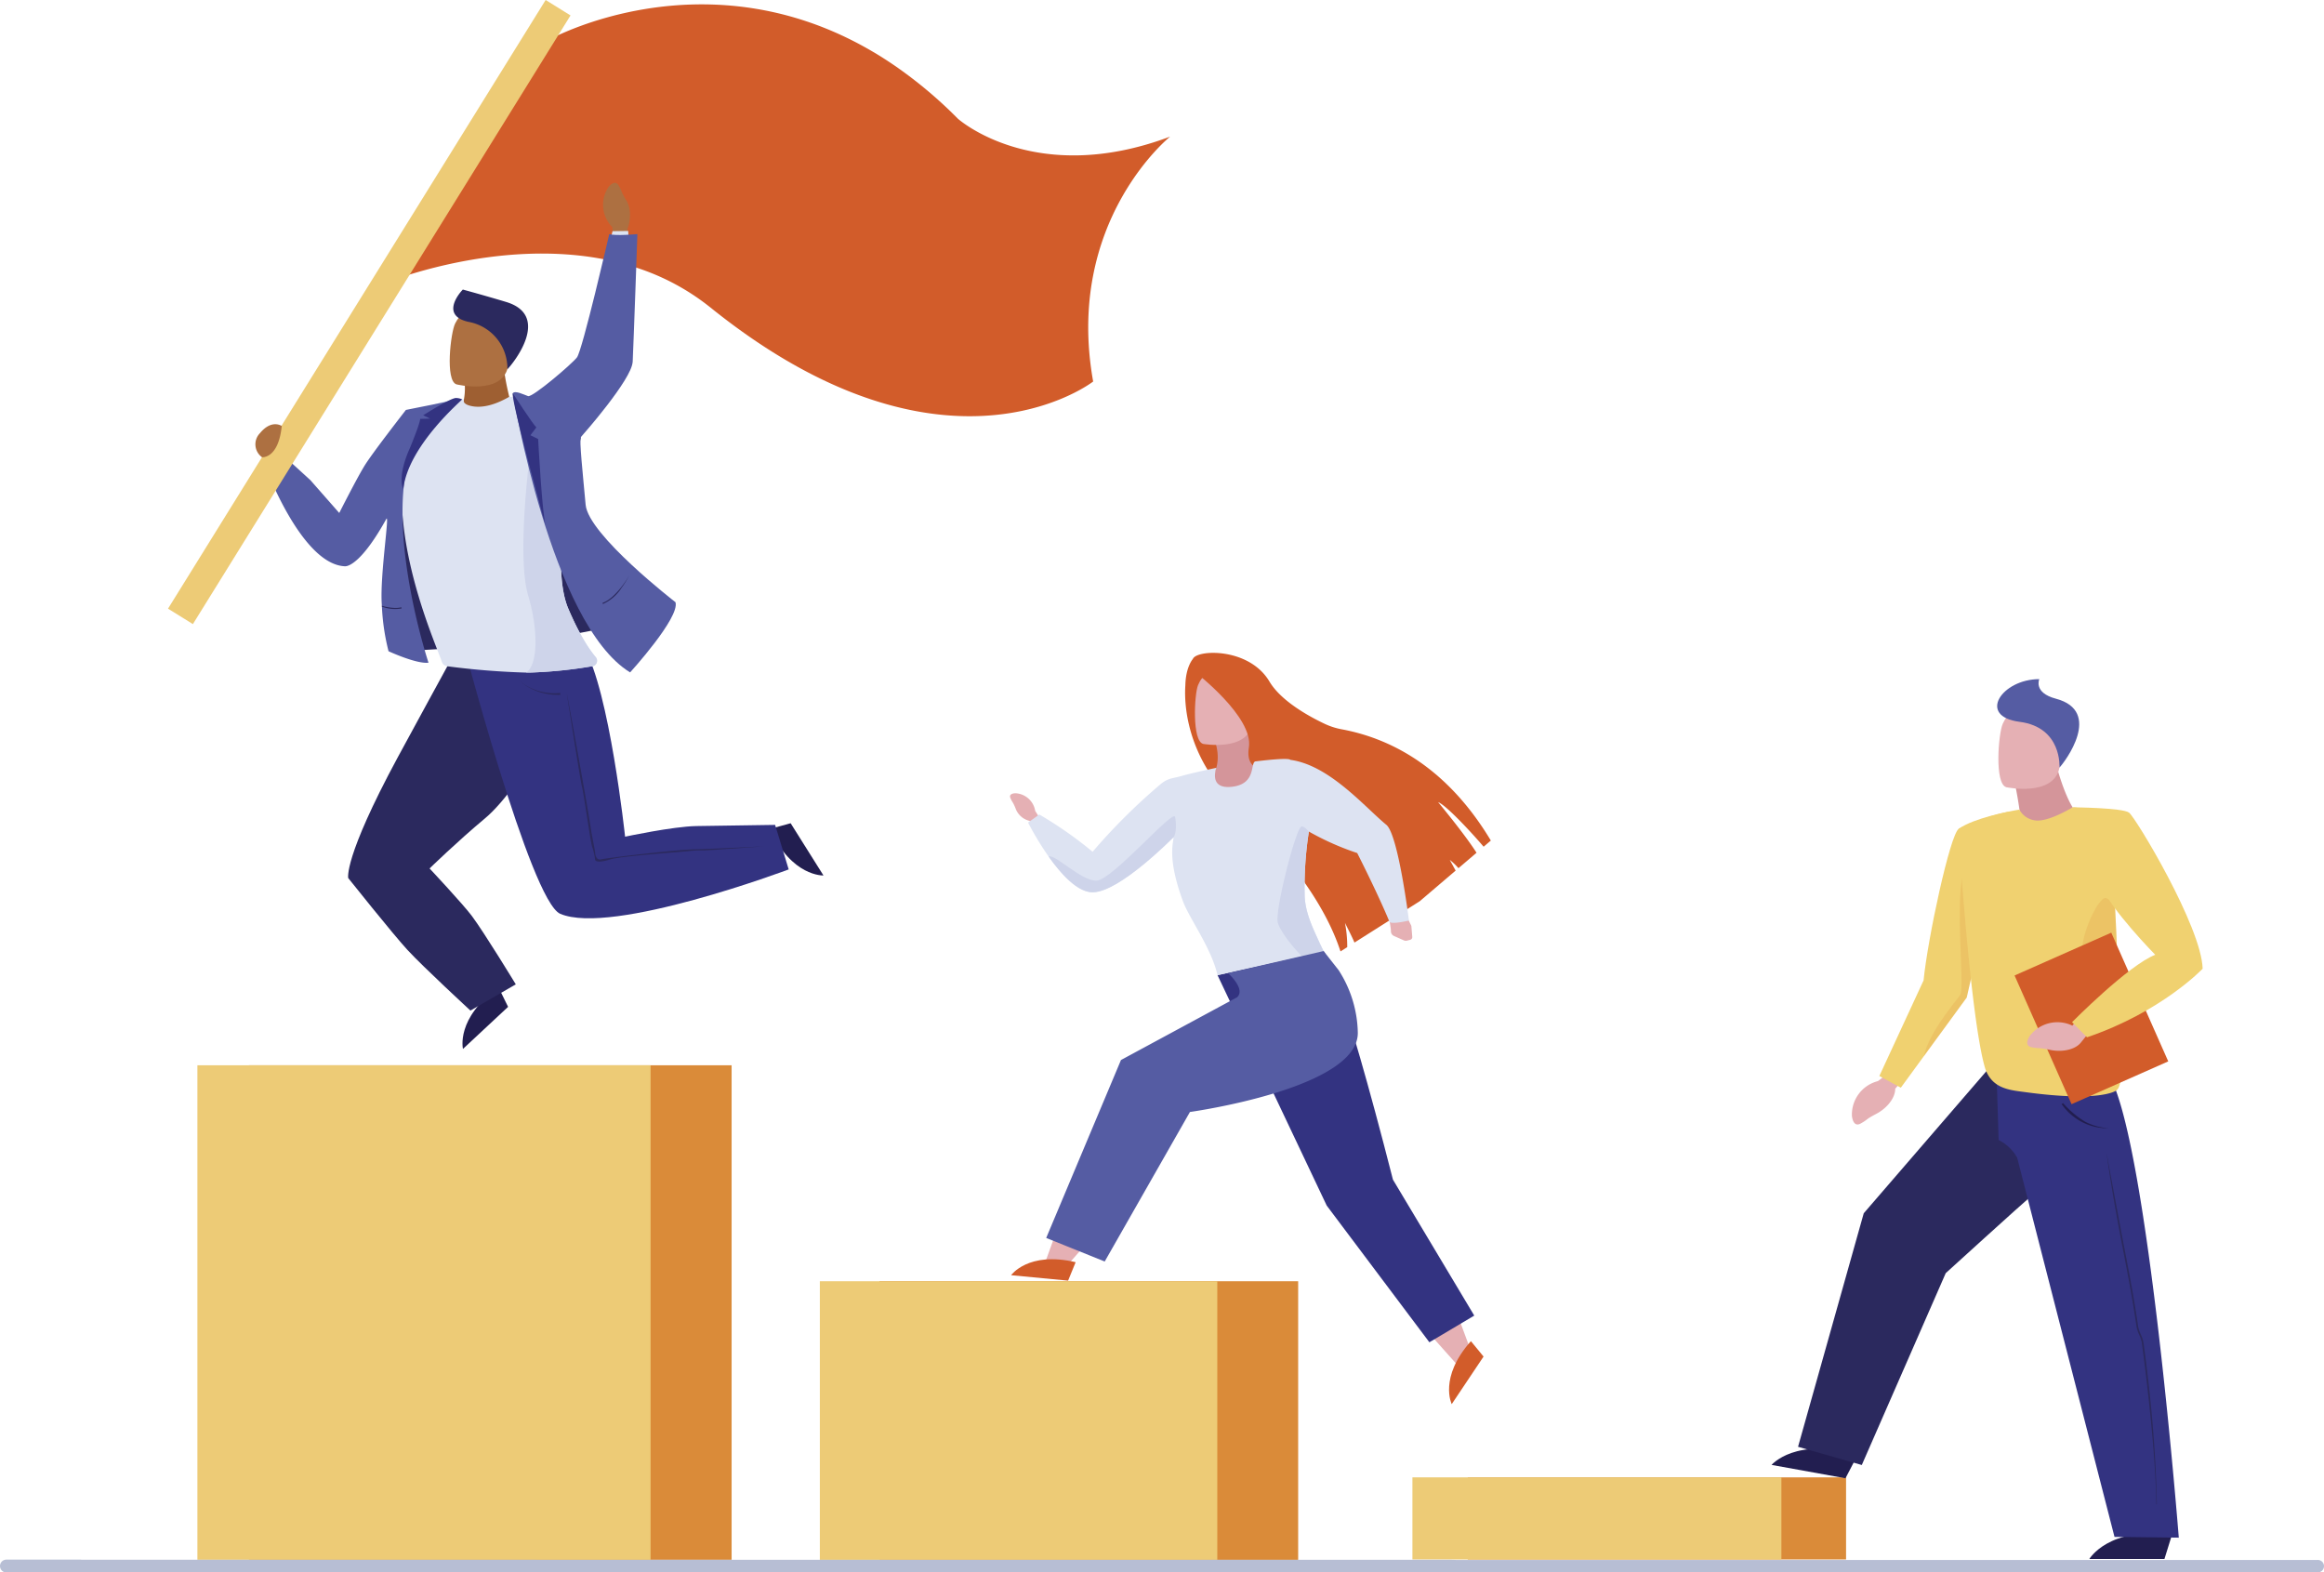 <svg id="Group_18944" data-name="Group 18944" xmlns="http://www.w3.org/2000/svg" xmlns:xlink="http://www.w3.org/1999/xlink" width="510.708" height="345.545" viewBox="0 0 510.708 345.545">
  <defs>
    <clipPath id="clip-path">
      <rect id="Rectangle_6542" data-name="Rectangle 6542" width="510.708" height="345.545" fill="none"/>
    </clipPath>
    <clipPath id="clip-path-2">
      <rect id="Rectangle_6541" data-name="Rectangle 6541" width="510.709" height="345.545" fill="none"/>
    </clipPath>
    <clipPath id="clip-path-3">
      <rect id="Rectangle_6538" data-name="Rectangle 6538" width="14.776" height="43.204" fill="none"/>
    </clipPath>
    <clipPath id="clip-path-4">
      <rect id="Rectangle_6539" data-name="Rectangle 6539" width="7.752" height="14.449" fill="none"/>
    </clipPath>
  </defs>
  <g id="Group_18952" data-name="Group 18952" clip-path="url(#clip-path)">
    <rect id="Rectangle_6532" data-name="Rectangle 6532" width="106.067" height="108.669" transform="translate(54.708 234.091)" fill="#da8b39"/>
    <rect id="Rectangle_6533" data-name="Rectangle 6533" width="99.585" height="108.669" transform="translate(43.381 234.091)" fill="#edcb76"/>
    <rect id="Rectangle_6534" data-name="Rectangle 6534" width="92.012" height="61.226" transform="translate(193.265 281.548)" fill="#da8b39"/>
    <rect id="Rectangle_6535" data-name="Rectangle 6535" width="87.338" height="61.226" transform="translate(180.164 281.548)" fill="#edcb76"/>
    <rect id="Rectangle_6536" data-name="Rectangle 6536" width="83.133" height="18.039" transform="translate(322.547 324.646)" fill="#da8b39"/>
    <rect id="Rectangle_6537" data-name="Rectangle 6537" width="81.082" height="18.039" transform="translate(310.385 324.646)" fill="#edcb76"/>
    <g id="Group_18951" data-name="Group 18951" transform="translate(0 0.001)">
      <g id="Group_18950" data-name="Group 18950" clip-path="url(#clip-path-2)">
        <path id="Path_28101" data-name="Path 28101" d="M1329.64,759.675c9.324,8.84,19.058,20.395,22.882,32.174l1.481-.937a27.178,27.178,0,0,0-.5-5.335c.586,1.166,1.556,3.058,2.09,4.327l9.063-5.742-1.252-2.283a14.723,14.723,0,0,1,1.938,1.848l4.6-2.913,7.884-6.726-1.292-2.356a14.6,14.6,0,0,1,1.914,1.824l2.469-2.105,1.329-1.134.172-.146c-2.534-4.015-8.334-10.99-8.444-11.125,1.717.628,7.247,6.555,10,9.794l1.586-1.353c-9.993-16.653-22.655-22.561-32.772-24.449a15.225,15.225,0,0,1-3.71-1.188c-3.541-1.672-9.631-5.035-12.177-9.32-4.48-7.532-16.048-7.056-16.835-4.923,0,0-1.535,1.683-1.635,5.714-.018.8-1.434,14.375,11.206,26.355" transform="translate(-1057.943 -582.778)" fill="#d25c2a"/>
        <path id="Path_28102" data-name="Path 28102" d="M1346.7,808.007s2.952,5.483-.492,9.911c0,0,2.888,4.157,4.4,4.171,2.609.024,7.71-7.033,7.71-7.033a97.825,97.825,0,0,0-4.6-9.374Z" transform="translate(-1080.276 -646.526)" fill="#d4959a"/>
        <path id="Path_28103" data-name="Path 28103" d="M1331.129,762.287s9.717,1.718,10.694-4.35,2.889-9.932-3.274-11.286-7.744.767-8.563,2.713-1.36,12.319,1.143,12.923" transform="translate(-1066.708 -598.813)" fill="#e5b0b4"/>
        <path id="Path_28104" data-name="Path 28104" d="M1329.99,735.873s12.785,9.841,11.717,16.459c-1,6.217,5.216,4.945,6.749,4.776,5.76-.634,7.873-.661,10.935,1.166,1.148.685-5.107-6.145-7.312-8.976-5.865-7.533-8.037-13.7-9.208-14.434-7.976-4.993-12.881,1.009-12.881,1.009" transform="translate(-1067.261 -588.105)" fill="#d25c2a"/>
        <path id="Path_28105" data-name="Path 28105" d="M1593.965,1458.416l3.613,9.734-3.652,1.772-6.332-7.1Z" transform="translate(-1273.976 -1170.318)" fill="#e5b0b4"/>
        <path id="Path_28106" data-name="Path 28106" d="M1616.775,1491.912l2.78,3.385-6.995,10.453s-2.911-5.819,4.215-13.838" transform="translate(-1293.538 -1197.197)" fill="#d25c2a"/>
        <path id="Path_28107" data-name="Path 28107" d="M1354.4,1063.71l23.381-5.187s3.78,5.531,15.168,50.119l17.869,29.876-9.863,5.861-22.557-30.034Z" transform="translate(-1086.844 -849.42)" fill="#333381"/>
        <path id="Path_28108" data-name="Path 28108" d="M1130.112,887.88l-.994-1.581a4.605,4.605,0,0,0-4.32-3.868s-1.6-.023-1.12,1.068.449.62,1.094,2.169a4.331,4.331,0,0,0,3.125,2.836l1.584,1.623Z" transform="translate(-901.632 -708.115)" fill="#e5b0b4"/>
        <path id="Path_28109" data-name="Path 28109" d="M1545.327,1023.006h0a1.113,1.113,0,0,1,.01-.156,27.257,27.257,0,0,0-.494-3.038l4.115.261c.055.024.6,1.232.8,1.6a.689.689,0,0,1,.075.263l.19,2.3a.612.612,0,0,1-.46.644l-.572.145a1.142,1.142,0,0,1-.2.051,1.117,1.117,0,0,1-.63-.082l-2.165-.964a1.129,1.129,0,0,1-.666-1.027" transform="translate(-1239.672 -818.357)" fill="#e5b0b4"/>
        <path id="Path_28110" data-name="Path 28110" d="M1143.637,858.243a65.745,65.745,0,0,0,4.508,7.444c2.765,3.916,6.4,7.906,9.719,7.875,6.013-.058,17.656-12.259,17.682-12.216a.375.375,0,0,1,.049.172c.081.945-1.515,4.33,2.107,14.074,1.395,3.751,6.251,10.282,7.569,16.186l18.567-4.117,4.814-1.07c-.218-.381-.652-1.256-1.489-3.095-1.1-2.422-2.742-5.891-2.742-9.56a78.84,78.84,0,0,1,.928-13.7c0-.005,0-.009,0-.015a59.757,59.757,0,0,0,10.623,4.718s4.516,8.874,7.076,15.073c.3.72,4.294-.234,4.294-.234S1225,860.9,1222.377,858.74c-4.778-3.925-12.52-13.14-21.128-14.283,0,0,.173-.606-7.616.343-1.249.152.326,4.988-5.232,5.584-5.149.551-3.421-4.053-3.376-4.173-.083.017-5.457,1.157-7.571,1.773-2.079.606-3,.425-4.673,1.811a130.969,130.969,0,0,0-14.955,14.865,87.639,87.639,0,0,0-11.71-8.188Z" transform="translate(-917.72 -677.488)" fill="#dde3f2"/>
        <path id="Path_28111" data-name="Path 28111" d="M1421.155,940.421c.45,1.8,3.2,5.324,5.329,7.477l4.814-1.07c-.218-.381-.652-1.256-1.488-3.095-1.1-2.422-2.742-5.892-2.742-9.56a78.8,78.8,0,0,1,.928-13.7c-.581-.669-1.166-1.172-1.592-1.14-1.218.094-5.9,18.464-5.248,21.088" transform="translate(-1140.366 -737.725)" fill="#ced4ea"/>
        <path id="Path_28112" data-name="Path 28112" d="M1166.458,916.82c2.765,3.916,6.4,7.906,9.719,7.875,6.014-.058,17.725-12.115,17.731-12.044.707-.924.6-3.364.357-4.515-.385-1.84-13.84,13.934-17.276,14s-8.941-5.815-10.531-5.312" transform="translate(-936.033 -728.621)" fill="#ced4ea"/>
        <path id="Path_28113" data-name="Path 28113" d="M1174.5,1357.045l-7.292,8.3-3.506-2.525,3.45-9.52Z" transform="translate(-933.822 -1085.969)" fill="#e5b0b4"/>
        <path id="Path_28114" data-name="Path 28114" d="M1139,1401.427l-1.66,4.053-12.521-1.194s3.74-5.324,14.18-2.859" transform="translate(-902.623 -1124.064)" fill="#d25c2a"/>
        <path id="Path_28115" data-name="Path 28115" d="M1232.311,1075.651a26.133,26.133,0,0,0-4.112-13.354l.016-.006-3.415-4.347-21.006,4.848s4,3.557,1.969,5.327l-25.49,13.771-16.433,39.1,12.857,5.175,18.73-32.856s37.491-5.185,36.883-17.661" transform="translate(-933.933 -848.955)" fill="#555ca3"/>
        <path id="Path_28116" data-name="Path 28116" d="M581.984,87.762s-9.864,7.7-27.378,7.629c-14.25-.054-33.563-5.247-56.75-23.906a51.049,51.049,0,0,0-16.292-8.754q-.663-.217-1.33-.416-1.062-.318-2.129-.592-1.668-.432-3.341-.762c-.139-.029-.28-.057-.419-.083-.366-.07-.733-.138-1.1-.2-16.583-2.885-32.971.956-41.44,3.574-1.71.529-3.1,1.007-4.1,1.372-1.145.415-1.784.679-1.82.693l.542-.8,35.948-52.838s.719-.4,2.06-1.024h0c.489-.226,1.06-.482,1.71-.758.937-.4,2.035-.838,3.282-1.294,12.661-4.624,40.614-10.866,69.3,9a96.523,96.523,0,0,1,13.517,11.4s16.869,15.152,46.65,3.948c0,0-23.206,18.638-16.916,53.8" transform="translate(-341.755 -3.929)" fill="#d25c2a"/>
        <path id="Path_28117" data-name="Path 28117" d="M440.872,517.049s51.7-1.971,58.288-11.089c0,0-24.074-11.558-18.581-36L443.4,466s-5.982,42.674-2.526,51.049" transform="translate(-352.918 -373.946)" fill="#2b295e"/>
        <path id="Path_28118" data-name="Path 28118" d="M856.494,917.027l4.553-1.247,7.212,11.477s-7.006.307-11.765-10.23" transform="translate(-687.3 -734.875)" fill="#221e50"/>
        <path id="Path_28119" data-name="Path 28119" d="M522.425,1098.583l2.081,4.237-9.916,9.242s-1.619-6.823,7.835-13.479" transform="translate(-412.852 -881.567)" fill="#221e50"/>
        <path id="Path_28120" data-name="Path 28120" d="M673.085,216.829l-.25-3.721a6.956,6.956,0,0,1-.894-8.712s1.393-1.976,2.3-.421.36,1.1,1.68,3.261.721,5.182.248,6.244l.456,2.964Z" transform="translate(-538.283 -163.202)" fill="#ad7041"/>
        <path id="Path_28121" data-name="Path 28121" d="M511.594,411.708a13.781,13.781,0,0,0,1.091-6l8.344-5.734c.722,7.083,1.976,8.985,1.911,11.776,0,.072-11.373.028-11.346-.045" transform="translate(-410.532 -320.965)" fill="#9e5f32"/>
        <path id="Path_28122" data-name="Path 28122" d="M501.759,361.489s9.872,2.425,11.288-3.746,3.643-10.014-2.6-11.823-8.012.264-8.986,2.209-2.233,12.571.3,13.361" transform="translate(-401.447 -277.028)" fill="#ad7041"/>
        <path id="Path_28123" data-name="Path 28123" d="M516.14,339.626a10.379,10.379,0,0,0-8.571-10.416c-6.17-1.4-1.993-6.322-1.216-7.093,0,0,4.7,1.275,9.5,2.719,10.076,3.032,1.464,13.629.286,14.79" transform="translate(-404.64 -258.486)" fill="#2b295e"/>
        <path id="Path_28124" data-name="Path 28124" d="M409.467,737.16s-8.51,15.556-11.4,20.925c-11.94,22.142-10.812,26.411-10.812,26.411s9.807,12.31,13.031,15.806c3.49,3.783,13.823,13.308,13.823,13.308l9.966-5.763s-6.844-11.252-9.634-15c-1.946-2.617-9.31-10.467-9.31-10.467s5.945-5.8,12.168-11c8.876-7.413,20.207-30.4,20.207-30.4Z" transform="translate(-310.728 -591.54)" fill="#2b295e"/>
        <path id="Path_28125" data-name="Path 28125" d="M513.371,689.289s15.148,58.068,21.7,60.868c11.35,4.851,50.205-9.757,50.205-9.757l-2.984-9.784s-10.035.131-17.327.257c-5.141.089-15.641,2.335-15.641,2.335s-3.444-32.2-9.021-41.506c-8.669-14.462-26.931-2.413-26.931-2.413" transform="translate(-411.958 -549.35)" fill="#333381"/>
        <path id="Path_28126" data-name="Path 28126" d="M455.734,499.679a1.416,1.416,0,0,0,1.336.945,170.116,170.116,0,0,0,17.139,1.367c.65,0,1.263-.013,1.828-.043a98.909,98.909,0,0,0,12.548-1.324,1.233,1.233,0,0,0,.945-2.027c-1.47-1.743-3.572-4.915-6.01-10.6-3.3-7.7-.945-22.886,1.305-33.256,1.364-6.285,2.688-10.8,2.688-10.8-4.585-1.664-10.868-2.3-16.969-2.562-.925.506-4.692,2.74-8.2,2.071-1.861-.355-1.969-1.082-1.807-1.521-8.432.256-9.778,3.8-9.778,3.8-10.288,18.968,3,48.349,4.975,53.941" transform="translate(-358.613 -354.192)" fill="#dde3f2"/>
        <path id="Path_28127" data-name="Path 28127" d="M578.825,295.069s10.363-7.723,13.205-10.63l7.064-27.476,3.438-.052s1.629,26.889.97,28.8C600.14,295.474,583.6,311,583.6,311Z" transform="translate(-464.483 -206.162)" fill="#dde3f2"/>
        <path id="Path_28128" data-name="Path 28128" d="M582.865,556.226a.7.7,0,0,0-.065.042c.65,0,1.263-.013,1.828-.042a98.924,98.924,0,0,0,12.548-1.324,1.233,1.233,0,0,0,.945-2.027c-1.47-1.743-3.572-4.915-6.01-10.6-3.3-7.7-.945-22.886,1.306-33.257l-9.9.484s-2.735,21.406-.259,29.781,1.93,15.531-.39,16.938" transform="translate(-467.205 -408.47)" fill="#ced4ea"/>
        <path id="Path_28129" data-name="Path 28129" d="M570.413,295.37s8.375,50.717,25.791,61.352c0,0,10.967-12.031,9.97-15.421,0,0-19.149-14.793-19.747-21.415s-1.452-14.432-1.034-14.9,11.146-12.617,11.359-16.467,1.047-28.111,1.047-28.111-4.82.451-6.182,0c0,0-5.9,25.574-7.1,27.1s-9.764,8.838-10.74,8.5-2.834-1.3-3.369-.63" transform="translate(-457.732 -208.966)" fill="#555ca3"/>
        <path id="Path_28130" data-name="Path 28130" d="M321.137,470.444c.775-1.4-1.343,11.994-1.012,18.374q.018.351.04.693c0,.064.007.126.01.189a48.492,48.492,0,0,0,1.457,9.8s6.166,2.855,8.781,2.517c0,0-8.806-26.543-4.549-44.038,0,0,6.737-12.9,11.3-13.849l-11.712,2.342s-6.868,8.81-8.864,11.9c-1.666,2.575-5.787,10.747-5.787,10.747l-6.338-7.211-6.843-6.246-3.215,2.848s7.992,21.908,17.637,22.321c.964.041,4-1.206,9.094-10.38" transform="translate(-236.249 -356.394)" fill="#555ca3"/>
        <path id="Path_28131" data-name="Path 28131" d="M570.364,437.4s4.387,6.78,5.185,7.511l-1.305,1.728,1.7.828s.886,16.789,1.684,19.2c0,0-7.622-27.428-7.268-29.267" transform="translate(-457.684 -350.995)" fill="#333381"/>
        <path id="Path_28132" data-name="Path 28132" d="M460.1,443.016c.178.028-11.838,10.058-12.937,19.728,0,0-1.467-2.6,1.524-9.182,0,0,2.127-5.118,2.194-6.248l2.192-.066-1.527-.731s6.165-3.937,7.28-3.8a3.443,3.443,0,0,1,1.275.3" transform="translate(-358.545 -355.26)" fill="#333381"/>
        <path id="Path_28133" data-name="Path 28133" d="M670.33,646.517a9.4,9.4,0,0,0,4.086-3.536,22.157,22.157,0,0,0,1.707-2.71c-.026.051-2.864,4.962-5.879,6Z" transform="translate(-537.842 -513.79)" fill="#2b295e"/>
        <path id="Path_28134" data-name="Path 28134" d="M424.8,673.867c0,.064.007.126.011.189a8.238,8.238,0,0,0,4.336.4l-.065-.258a5.368,5.368,0,0,1-1.29.144,11.5,11.5,0,0,1-2.992-.47" transform="translate(-340.886 -540.75)" fill="#2b295e"/>
        <path id="Path_28135" data-name="Path 28135" d="M630.307,770.183c.133.4,4.786,25.923,5.451,30.709l.8,4.254s-.067,2.061,1.4,1.728,16.418-2.122,20.14-2.191,15.687-.667,15.687-.667-12.452.909-13.383.909a22.58,22.58,0,0,0-3.19.133c-.532.133-14.889,1.048-17.371,1.853s-3.279.391-3.279,0a13.616,13.616,0,0,0-.665-2.872c-.31-.8-1.861-11.92-2.194-13.017s-3.39-20.838-3.39-20.838" transform="translate(-505.795 -618.04)" fill="#2b295e"/>
        <path id="Path_28136" data-name="Path 28136" d="M585.958,760.264c.356,0,.562-.017.573-.018l-.037-.4a12.189,12.189,0,0,1-9.016-2.711,12.977,12.977,0,0,0,8.48,3.126" transform="translate(-463.402 -607.572)" fill="#2b295e"/>
        <path id="Path_28137" data-name="Path 28137" d="M275.365,3.394l-2.692,4.34h0l-32.63,52.593-1.006,1.622L214.249,101.9l-3.669,5.912-18.2,29.333-5.466-3.391,20.647-33.279,4.28-6.9,19.984-32.21L269.9,0Z" transform="translate(-149.991 -0.003)" fill="#edcb76"/>
        <path id="Path_28138" data-name="Path 28138" d="M289.8,472.3s-2.2-1.562-4.777,1.562a3.49,3.49,0,0,0,.448,5.3s3.594.39,4.329-6.867" transform="translate(-227.883 -378.688)" fill="#ad7041"/>
        <path id="Path_28139" data-name="Path 28139" d="M1989.592,1613.166l-2.588,4.969-16.242-2.934s5.438-6.35,18.83-2.035" transform="translate(-1581.453 -1293.292)" fill="#221e50"/>
        <path id="Path_28140" data-name="Path 28140" d="M2041.9,1189.811l-27.254,31.571-14.438,51.319,14.009,4,18.447-42.161s16.14-14.681,19.512-17.582c5.471-4.707,16.695-25.311,16.695-25.311Z" transform="translate(-1605.081 -954.773)" fill="#2b295e"/>
        <path id="Path_28141" data-name="Path 28141" d="M2068.314,1193.23l-2.446,1.858a7.579,7.579,0,0,0-5.712,7.643s.2,2.626,1.913,1.68.952-.826,3.4-2.107,4.215-3.555,4.2-5.534l2.43-2.832Z" transform="translate(-1653.188 -957.517)" fill="#e5b0b4"/>
        <path id="Path_28142" data-name="Path 28142" d="M2119.109,902.909l-3.905,17.254-5.339,23.581-9.436,12.914-5.049,6.909-4.718-2.573,9.72-21.013c.894-9.148,5.794-31.952,7.719-33.307,3.383-2.383,11.007-3.764,11.007-3.764" transform="translate(-1677.668 -724.547)" fill="#f0d170"/>
        <g id="Group_18946" data-name="Group 18946" transform="translate(422.761 188.907)" opacity="0.2">
          <g id="Group_18945" data-name="Group 18945">
            <g id="Group_18944-2" data-name="Group 18944" clip-path="url(#clip-path-3)">
              <path id="Path_28143" data-name="Path 28143" d="M2154.875,963l-5.339,23.581-9.436,12.914c1.113-5.172,6.789-11.828,7.959-13.39,1.287-1.715-1.858-25.016,1.716-28.876s5,5.432,5,5.432Z" transform="translate(-2140.1 -956.288)" fill="#dc8d39"/>
            </g>
          </g>
        </g>
        <path id="Path_28144" data-name="Path 28144" d="M2238.62,844.286a87.2,87.2,0,0,1,1.791,9.937s5.215,4.508,7.385,4.1c1.885-.356,4.08-6.34,4.08-6.34s-2.078-2.951-4.129-11.346Z" transform="translate(-1796.398 -674.575)" fill="#d4959a"/>
        <path id="Path_28145" data-name="Path 28145" d="M2224.828,805.956s10.409,2.186,11.67-4.317,3.454-10.6-3.138-12.271-8.368.56-9.317,2.628-1.889,13.224.786,13.96" transform="translate(-1783.924 -632.965)" fill="#e5b0b4"/>
        <path id="Path_28146" data-name="Path 28146" d="M2235.414,774.907s.635-8.848-8.758-10.055-3.914-9.386,4.325-9.381c0,0-1.344,2.977,3.626,4.291,10.431,2.757,1.973,13.915.807,15.146" transform="translate(-1782.839 -606.233)" fill="#555ca3"/>
        <path id="Path_28147" data-name="Path 28147" d="M2342.428,1705.885l-1.663,5.349h-16.5s4.222-7.215,18.168-5.349" transform="translate(-1865.12 -1368.653)" fill="#221e50"/>
        <path id="Path_28148" data-name="Path 28148" d="M2260.989,1292.777s-6.694-85.293-15.009-101.017l-25.064-1.811.477,15.438a9.657,9.657,0,0,1,4.079,3.893l21.389,83.329Z" transform="translate(-1782.191 -954.884)" fill="#333381"/>
        <path id="Path_28149" data-name="Path 28149" d="M2303.833,1232.678a12.275,12.275,0,0,1-10.422-5.308l.334-.195a20.612,20.612,0,0,0,4.857,4.082,12.86,12.86,0,0,0,5.23,1.421" transform="translate(-1840.365 -984.756)" fill="#221e50"/>
        <path id="Path_28150" data-name="Path 28150" d="M2354.472,1359.636c-.137-7.737-.712-16.849-1.778-26.277-.163-1.441-.339-2.923-.524-4.4-.2-1.633-.421-3.285-.644-4.911a7.5,7.5,0,0,0-.592-1.77,7.214,7.214,0,0,1-.548-1.608c-.892-6.173-1.974-11.781-2.928-16.73q-.376-1.947-.731-3.814c-2.126-11.259-3.292-17.645-3.3-17.709.008.064.809,6.479,2.938,17.753q.353,1.871.731,3.816c.954,4.944,2.035,10.547,2.926,16.71a7.511,7.511,0,0,0,.579,1.718,7.2,7.2,0,0,1,.56,1.657c.223,1.624.439,3.274.643,4.906.185,1.479.361,2.959.524,4.4,1.064,9.415,1.906,18.563,2.043,26.287Z" transform="translate(-1880.501 -1029.083)" fill="#2b295e"/>
        <path id="Path_28151" data-name="Path 28151" d="M2213.363,960.4c-.165.06-3.645,2.43-19.584.286-3.535-.475-7.415-.686-9.006-5.1-3.285-10.584-6.035-52.724-5.861-52.8a48.951,48.951,0,0,1,13.33-4.217,4.6,4.6,0,0,0,3.871,2.406c2.412.067,5.952-1.8,7.844-2.909a52.871,52.871,0,0,1,7.548,1.147c.242.054,1.162,9.666,1.784,21.162.184,3.415.343,7,.449,10.542.413,13.766,2.28,28.517-.375,29.477" transform="translate(-1748.479 -720.662)" fill="#f0d170"/>
        <g id="Group_18949" data-name="Group 18949" transform="translate(457.508 197.336)" opacity="0.2">
          <g id="Group_18948" data-name="Group 18948">
            <g id="Group_18947" data-name="Group 18947" clip-path="url(#clip-path-4)">
              <path id="Path_28152" data-name="Path 28152" d="M2323.747,1011.88c-2.552,1.165-7.525,2.976-7.737-.47-.285-4.646,3.5-12.151,5-12.436.875-.168,1.727,1.2,2.284,2.364.185,3.415.343,7,.449,10.542" transform="translate(-2315.996 -998.959)" fill="#dc8d39"/>
            </g>
          </g>
        </g>
        <rect id="Rectangle_6540" data-name="Rectangle 6540" width="23.241" height="30.932" transform="translate(442.709 214.358) rotate(-23.879)" fill="#d25c2a"/>
        <path id="Path_28153" data-name="Path 28153" d="M2265.869,1136.138l-.76.946a7.625,7.625,0,0,0-9.34,2.218s-1.543,2.154.393,2.532,1.268-.024,3.982.563,5.547-.027,6.808-1.569l1.39-1.722Z" transform="translate(-1809.692 -911.703)" fill="#e5b0b4"/>
        <path id="Path_28154" data-name="Path 28154" d="M2305.267,898.069s10.84.088,12.289,1.16,15.937,25.086,16.178,34.306c0,0-8.989,9.495-25.409,15.069l-3.288-3.324s12.379-12.52,18.281-14.807c0,0-9.767-9.911-11.913-15.248s-6.139-17.157-6.139-17.157" transform="translate(-1849.695 -720.663)" fill="#f0d170"/>
        <path id="Path_28155" data-name="Path 28155" d="M509.324,1735.011h-189.4c-.66-.025-1.339-.041-2.046-.041H17.9a1.366,1.366,0,0,0-.137-.028H1.4a1.407,1.407,0,0,0-1.4,1.369s-.008.008-.008.013v.084c0,.009.015.016.016.025a1.4,1.4,0,0,0,1.388,1.329H317.876c.449,0,.882-.01,1.314-.021H509.324a1.359,1.359,0,0,0,1.385-1.324v-.083a1.359,1.359,0,0,0-1.385-1.324" transform="translate(0 -1392.218)" fill="#b7bed4"/>
      </g>
    </g>
  </g>
</svg>
